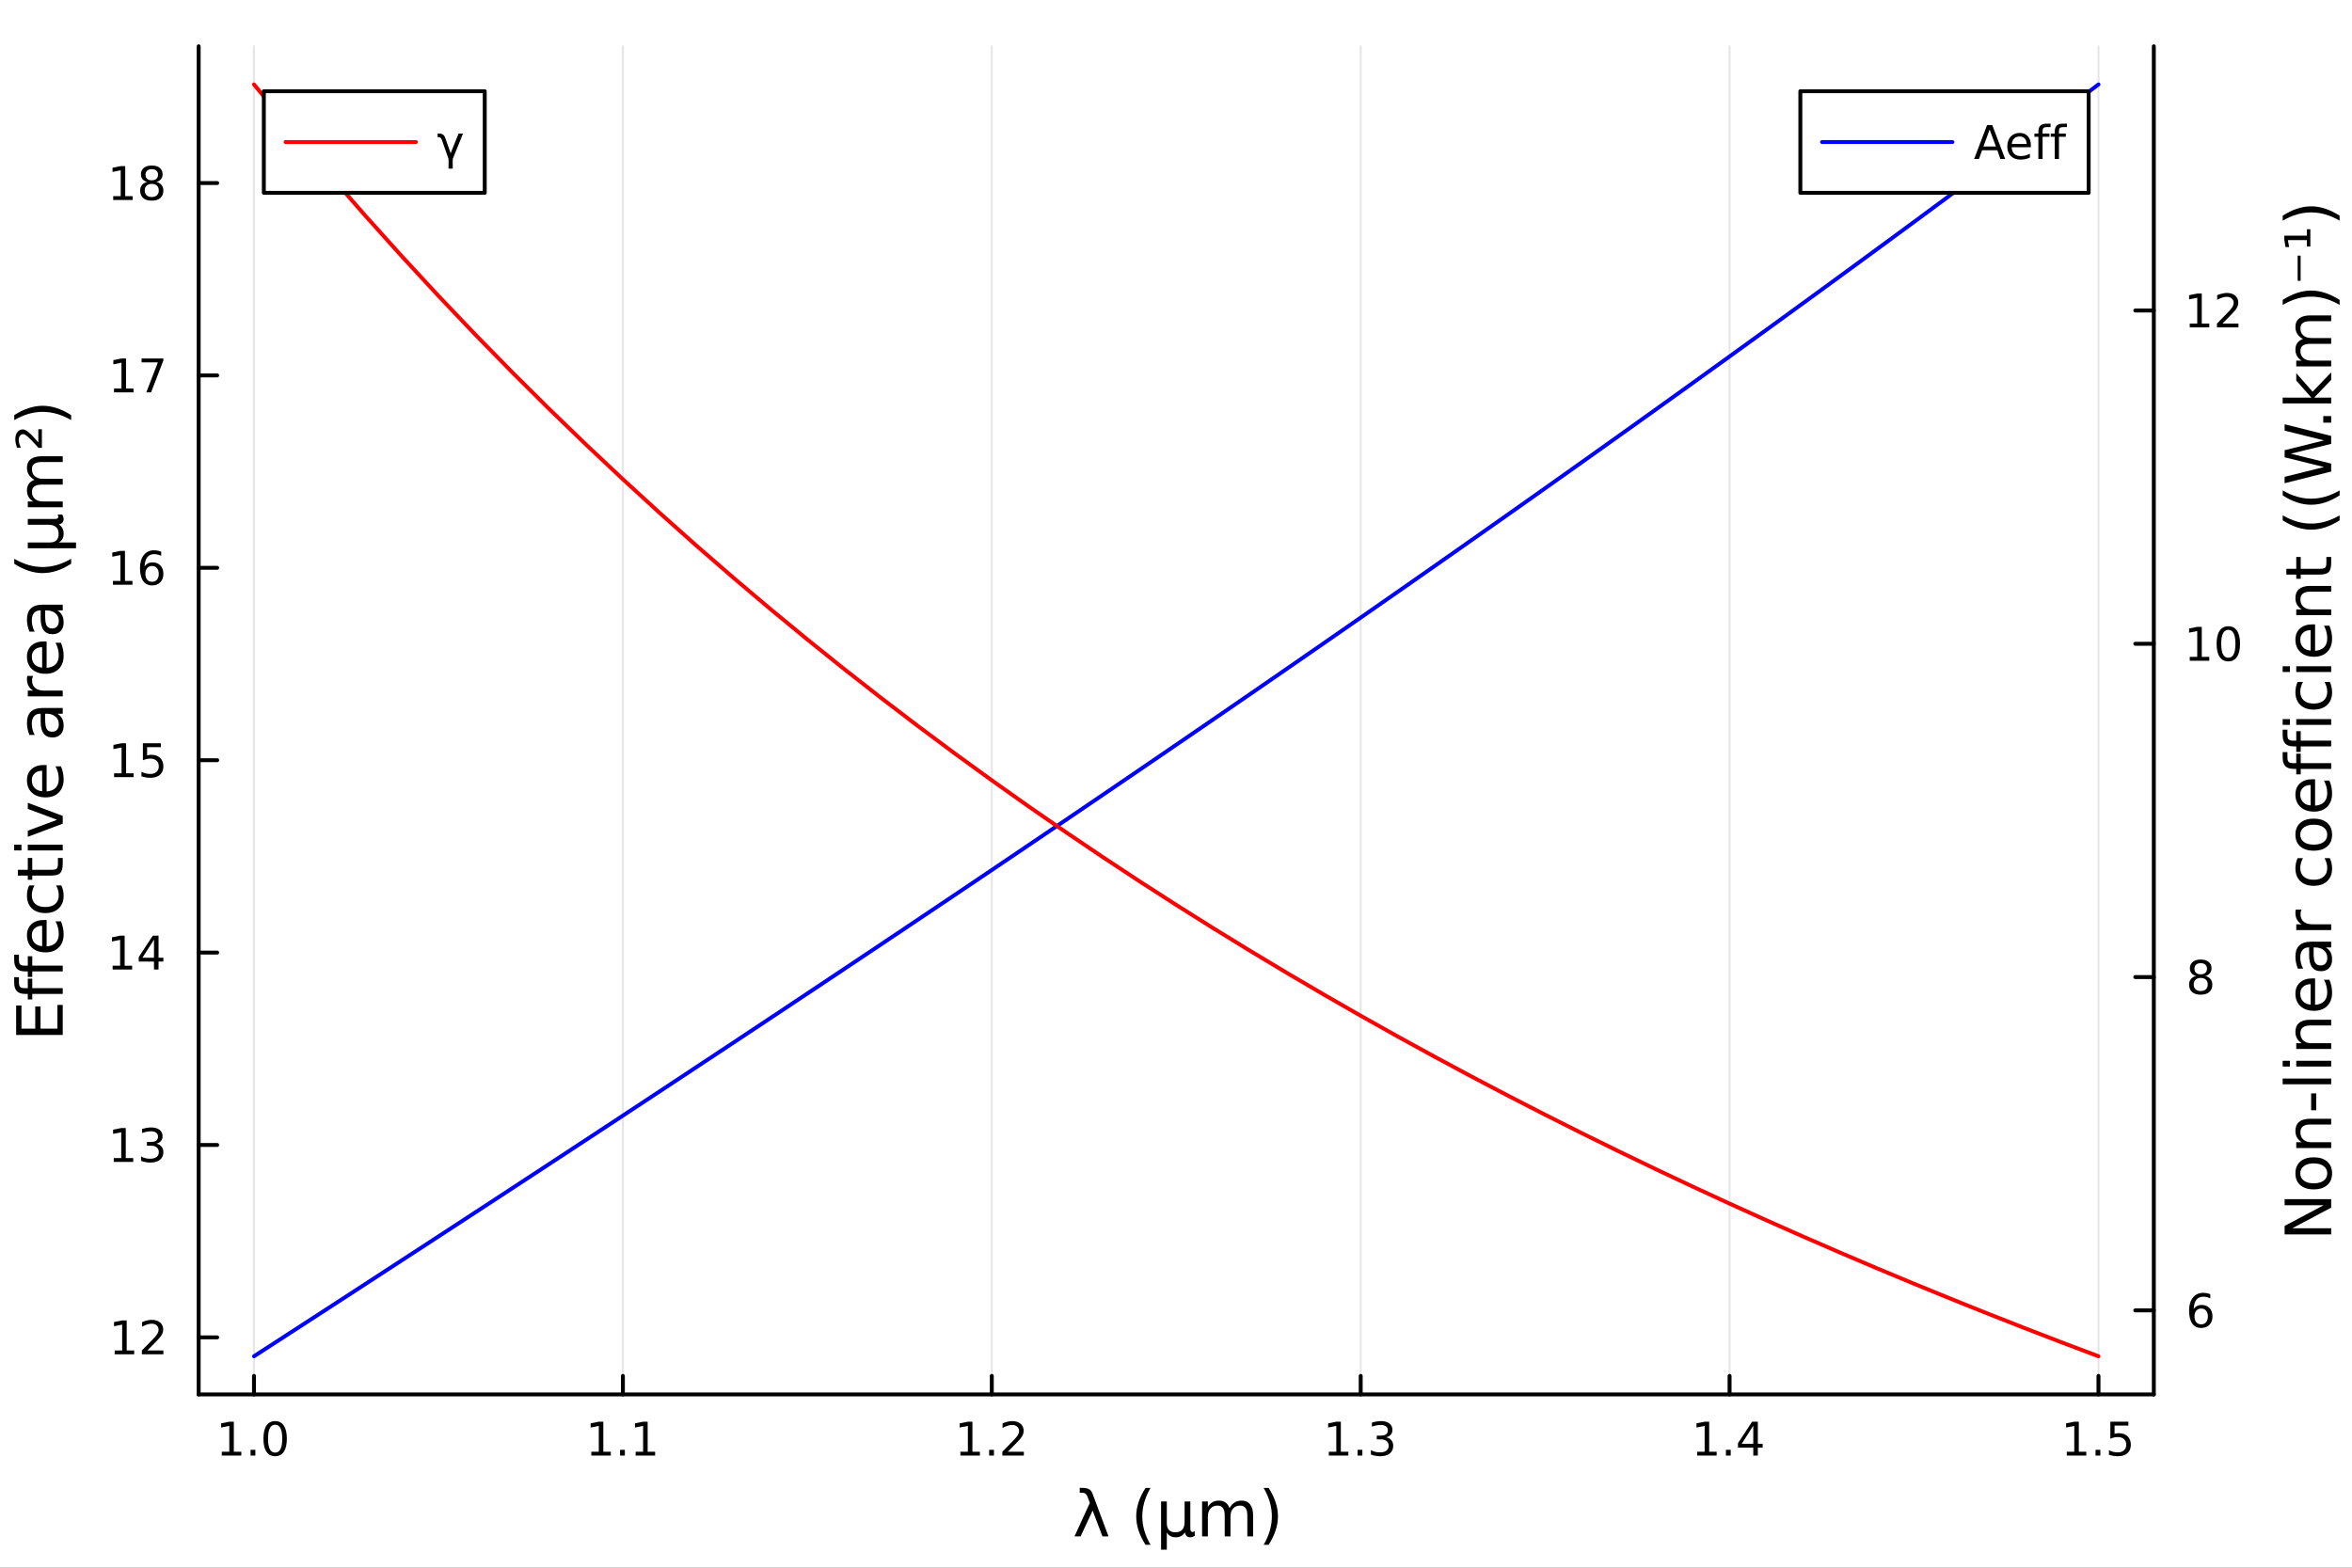 <?xml version="1.0" encoding="utf-8"?>
<svg xmlns="http://www.w3.org/2000/svg" xmlns:xlink="http://www.w3.org/1999/xlink" width="600" height="400" viewBox="0 0 2400 1600">
<rect x="0" y="0" width="2400" height="1600" fill="#333333" stroke="none"/>
<defs>
  <clipPath id="clip430">
    <rect x="0" y="0" width="2400" height="1600"/>
  </clipPath>
</defs>
<path clip-path="url(#clip430)" d="M0 1600 L2400 1600 L2400 0 L0 0  Z" fill="#ffffff" fill-rule="evenodd" fill-opacity="1"/>
<defs>
  <clipPath id="clip431">
    <rect x="480" y="0" width="1681" height="1600"/>
  </clipPath>
</defs>
<path clip-path="url(#clip430)" d="M202.714 1423.18 L2197.77 1423.18 L2197.77 47.244 L202.714 47.244  Z" fill="#ffffff" fill-rule="evenodd" fill-opacity="1"/>
<defs>
  <clipPath id="clip432">
    <rect x="202" y="47" width="1996" height="1377"/>
  </clipPath>
</defs>
<polyline clip-path="url(#clip432)" style="stroke:#000000; stroke-linecap:round; stroke-linejoin:round; stroke-width:2; stroke-opacity:0.1; fill:none" points="259.178,1423.18 259.178,47.244 "/>
<polyline clip-path="url(#clip432)" style="stroke:#000000; stroke-linecap:round; stroke-linejoin:round; stroke-width:2; stroke-opacity:0.1; fill:none" points="635.604,1423.18 635.604,47.244 "/>
<polyline clip-path="url(#clip432)" style="stroke:#000000; stroke-linecap:round; stroke-linejoin:round; stroke-width:2; stroke-opacity:0.1; fill:none" points="1012.03,1423.18 1012.03,47.244 "/>
<polyline clip-path="url(#clip432)" style="stroke:#000000; stroke-linecap:round; stroke-linejoin:round; stroke-width:2; stroke-opacity:0.1; fill:none" points="1388.46,1423.18 1388.46,47.244 "/>
<polyline clip-path="url(#clip432)" style="stroke:#000000; stroke-linecap:round; stroke-linejoin:round; stroke-width:2; stroke-opacity:0.1; fill:none" points="1764.88,1423.18 1764.88,47.244 "/>
<polyline clip-path="url(#clip432)" style="stroke:#000000; stroke-linecap:round; stroke-linejoin:round; stroke-width:2; stroke-opacity:0.1; fill:none" points="2141.31,1423.18 2141.31,47.244 "/>
<polyline clip-path="url(#clip430)" style="stroke:#000000; stroke-linecap:round; stroke-linejoin:round; stroke-width:4; stroke-opacity:1; fill:none" points="202.714,1423.18 2197.77,1423.18 "/>
<polyline clip-path="url(#clip430)" style="stroke:#000000; stroke-linecap:round; stroke-linejoin:round; stroke-width:4; stroke-opacity:1; fill:none" points="259.178,1423.18 259.178,1404.28 "/>
<polyline clip-path="url(#clip430)" style="stroke:#000000; stroke-linecap:round; stroke-linejoin:round; stroke-width:4; stroke-opacity:1; fill:none" points="635.604,1423.18 635.604,1404.28 "/>
<polyline clip-path="url(#clip430)" style="stroke:#000000; stroke-linecap:round; stroke-linejoin:round; stroke-width:4; stroke-opacity:1; fill:none" points="1012.03,1423.18 1012.03,1404.28 "/>
<polyline clip-path="url(#clip430)" style="stroke:#000000; stroke-linecap:round; stroke-linejoin:round; stroke-width:4; stroke-opacity:1; fill:none" points="1388.46,1423.18 1388.46,1404.28 "/>
<polyline clip-path="url(#clip430)" style="stroke:#000000; stroke-linecap:round; stroke-linejoin:round; stroke-width:4; stroke-opacity:1; fill:none" points="1764.88,1423.18 1764.88,1404.28 "/>
<polyline clip-path="url(#clip430)" style="stroke:#000000; stroke-linecap:round; stroke-linejoin:round; stroke-width:4; stroke-opacity:1; fill:none" points="2141.31,1423.18 2141.31,1404.28 "/>
<path clip-path="url(#clip430)" d="M226.33 1481.64 L233.969 1481.64 L233.969 1455.28 L225.659 1456.95 L225.659 1452.69 L233.923 1451.02 L238.599 1451.02 L238.599 1481.64 L246.238 1481.64 L246.238 1485.58 L226.33 1485.58 L226.33 1481.64 Z" fill="#000000" fill-rule="nonzero" fill-opacity="1" /><path clip-path="url(#clip430)" d="M255.682 1479.7 L260.566 1479.7 L260.566 1485.58 L255.682 1485.58 L255.682 1479.7 Z" fill="#000000" fill-rule="nonzero" fill-opacity="1" /><path clip-path="url(#clip430)" d="M280.751 1454.1 Q277.14 1454.1 275.312 1457.66 Q273.506 1461.2 273.506 1468.33 Q273.506 1475.44 275.312 1479.01 Q277.14 1482.55 280.751 1482.55 Q284.386 1482.55 286.191 1479.01 Q288.02 1475.44 288.02 1468.33 Q288.02 1461.2 286.191 1457.66 Q284.386 1454.1 280.751 1454.1 M280.751 1450.39 Q286.562 1450.39 289.617 1455 Q292.696 1459.58 292.696 1468.33 Q292.696 1477.06 289.617 1481.67 Q286.562 1486.25 280.751 1486.25 Q274.941 1486.25 271.863 1481.67 Q268.807 1477.06 268.807 1468.33 Q268.807 1459.58 271.863 1455 Q274.941 1450.39 280.751 1450.39 Z" fill="#000000" fill-rule="nonzero" fill-opacity="1" /><path clip-path="url(#clip430)" d="M603.37 1481.64 L611.009 1481.64 L611.009 1455.28 L602.699 1456.95 L602.699 1452.69 L610.963 1451.02 L615.639 1451.02 L615.639 1481.64 L623.277 1481.64 L623.277 1485.58 L603.37 1485.58 L603.37 1481.64 Z" fill="#000000" fill-rule="nonzero" fill-opacity="1" /><path clip-path="url(#clip430)" d="M632.722 1479.7 L637.606 1479.7 L637.606 1485.58 L632.722 1485.58 L632.722 1479.7 Z" fill="#000000" fill-rule="nonzero" fill-opacity="1" /><path clip-path="url(#clip430)" d="M648.601 1481.64 L656.24 1481.64 L656.24 1455.28 L647.93 1456.95 L647.93 1452.69 L656.194 1451.02 L660.87 1451.02 L660.87 1481.64 L668.509 1481.64 L668.509 1485.58 L648.601 1485.58 L648.601 1481.64 Z" fill="#000000" fill-rule="nonzero" fill-opacity="1" /><path clip-path="url(#clip430)" d="M979.982 1481.64 L987.62 1481.64 L987.62 1455.28 L979.31 1456.95 L979.31 1452.69 L987.574 1451.02 L992.25 1451.02 L992.25 1481.64 L999.889 1481.64 L999.889 1485.58 L979.982 1485.58 L979.982 1481.64 Z" fill="#000000" fill-rule="nonzero" fill-opacity="1" /><path clip-path="url(#clip430)" d="M1009.33 1479.7 L1014.22 1479.7 L1014.22 1485.58 L1009.33 1485.58 L1009.33 1479.7 Z" fill="#000000" fill-rule="nonzero" fill-opacity="1" /><path clip-path="url(#clip430)" d="M1028.43 1481.64 L1044.75 1481.64 L1044.75 1485.58 L1022.81 1485.58 L1022.81 1481.64 Q1025.47 1478.89 1030.05 1474.26 Q1034.66 1469.61 1035.84 1468.27 Q1038.08 1465.74 1038.96 1464.01 Q1039.87 1462.25 1039.87 1460.56 Q1039.87 1457.8 1037.92 1456.07 Q1036 1454.33 1032.9 1454.33 Q1030.7 1454.33 1028.25 1455.09 Q1025.81 1455.86 1023.04 1457.41 L1023.04 1452.69 Q1025.86 1451.55 1028.31 1450.97 Q1030.77 1450.39 1032.81 1450.39 Q1038.18 1450.39 1041.37 1453.08 Q1044.56 1455.77 1044.56 1460.26 Q1044.56 1462.39 1043.75 1464.31 Q1042.97 1466.2 1040.86 1468.8 Q1040.28 1469.47 1037.18 1472.69 Q1034.08 1475.88 1028.43 1481.64 Z" fill="#000000" fill-rule="nonzero" fill-opacity="1" /><path clip-path="url(#clip430)" d="M1355.93 1481.64 L1363.57 1481.64 L1363.57 1455.28 L1355.26 1456.95 L1355.26 1452.69 L1363.53 1451.02 L1368.2 1451.02 L1368.2 1481.64 L1375.84 1481.64 L1375.84 1485.58 L1355.93 1485.58 L1355.93 1481.64 Z" fill="#000000" fill-rule="nonzero" fill-opacity="1" /><path clip-path="url(#clip430)" d="M1385.28 1479.7 L1390.17 1479.7 L1390.17 1485.58 L1385.28 1485.58 L1385.28 1479.7 Z" fill="#000000" fill-rule="nonzero" fill-opacity="1" /><path clip-path="url(#clip430)" d="M1414.52 1466.95 Q1417.88 1467.66 1419.75 1469.93 Q1421.65 1472.2 1421.65 1475.53 Q1421.65 1480.65 1418.13 1483.45 Q1414.61 1486.25 1408.13 1486.25 Q1405.96 1486.25 1403.64 1485.81 Q1401.35 1485.39 1398.9 1484.54 L1398.9 1480.02 Q1400.84 1481.16 1403.16 1481.74 Q1405.47 1482.32 1407.99 1482.32 Q1412.39 1482.32 1414.68 1480.58 Q1417 1478.84 1417 1475.53 Q1417 1472.48 1414.84 1470.77 Q1412.72 1469.03 1408.9 1469.03 L1404.87 1469.03 L1404.87 1465.19 L1409.08 1465.19 Q1412.53 1465.19 1414.36 1463.82 Q1416.19 1462.43 1416.19 1459.84 Q1416.19 1457.18 1414.29 1455.77 Q1412.41 1454.33 1408.9 1454.33 Q1406.97 1454.33 1404.78 1454.75 Q1402.58 1455.16 1399.94 1456.04 L1399.94 1451.88 Q1402.6 1451.14 1404.91 1450.77 Q1407.25 1450.39 1409.31 1450.39 Q1414.64 1450.39 1417.74 1452.83 Q1420.84 1455.23 1420.84 1459.35 Q1420.84 1462.22 1419.2 1464.21 Q1417.55 1466.18 1414.52 1466.95 Z" fill="#000000" fill-rule="nonzero" fill-opacity="1" /><path clip-path="url(#clip430)" d="M1731.79 1481.64 L1739.43 1481.64 L1739.43 1455.28 L1731.12 1456.95 L1731.12 1452.69 L1739.38 1451.02 L1744.06 1451.02 L1744.06 1481.64 L1751.7 1481.64 L1751.7 1485.58 L1731.79 1485.58 L1731.79 1481.64 Z" fill="#000000" fill-rule="nonzero" fill-opacity="1" /><path clip-path="url(#clip430)" d="M1761.14 1479.7 L1766.03 1479.7 L1766.03 1485.58 L1761.14 1485.58 L1761.14 1479.7 Z" fill="#000000" fill-rule="nonzero" fill-opacity="1" /><path clip-path="url(#clip430)" d="M1789.06 1455.09 L1777.25 1473.54 L1789.06 1473.54 L1789.06 1455.09 M1787.83 1451.02 L1793.71 1451.02 L1793.71 1473.54 L1798.64 1473.54 L1798.64 1477.43 L1793.71 1477.43 L1793.71 1485.58 L1789.06 1485.58 L1789.06 1477.43 L1773.46 1477.43 L1773.46 1472.92 L1787.83 1451.02 Z" fill="#000000" fill-rule="nonzero" fill-opacity="1" /><path clip-path="url(#clip430)" d="M2108.96 1481.64 L2116.6 1481.64 L2116.6 1455.28 L2108.29 1456.95 L2108.29 1452.69 L2116.55 1451.02 L2121.23 1451.02 L2121.23 1481.64 L2128.87 1481.64 L2128.87 1485.58 L2108.96 1485.58 L2108.96 1481.64 Z" fill="#000000" fill-rule="nonzero" fill-opacity="1" /><path clip-path="url(#clip430)" d="M2138.31 1479.7 L2143.2 1479.7 L2143.2 1485.58 L2138.31 1485.58 L2138.31 1479.7 Z" fill="#000000" fill-rule="nonzero" fill-opacity="1" /><path clip-path="url(#clip430)" d="M2153.43 1451.02 L2171.78 1451.02 L2171.78 1454.96 L2157.71 1454.96 L2157.71 1463.43 Q2158.73 1463.08 2159.75 1462.92 Q2160.76 1462.73 2161.78 1462.73 Q2167.57 1462.73 2170.95 1465.9 Q2174.33 1469.08 2174.33 1474.49 Q2174.33 1480.07 2170.86 1483.17 Q2167.38 1486.25 2161.07 1486.25 Q2158.89 1486.25 2156.62 1485.88 Q2154.38 1485.51 2151.97 1484.77 L2151.97 1480.07 Q2154.05 1481.2 2156.27 1481.76 Q2158.5 1482.32 2160.97 1482.32 Q2164.98 1482.32 2167.32 1480.21 Q2169.65 1478.1 2169.65 1474.49 Q2169.65 1470.88 2167.32 1468.77 Q2164.98 1466.67 2160.97 1466.67 Q2159.1 1466.67 2157.22 1467.08 Q2155.37 1467.5 2153.43 1468.38 L2153.43 1451.02 Z" fill="#000000" fill-rule="nonzero" fill-opacity="1" /><path clip-path="url(#clip430)" d="M1114.69 1524.09 L1131.14 1568.04 L1124.94 1568.04 L1114.94 1541.69 L1102.66 1568.04 L1096.45 1568.04 L1112.08 1533.86 L1109.72 1527.56 Q1108.23 1523.55 1104.82 1523.55 L1101.77 1523.55 L1101.77 1518.52 L1105.49 1518.58 Q1112.68 1518.68 1114.69 1524.09 Z" fill="#000000" fill-rule="nonzero" fill-opacity="1" /><path clip-path="url(#clip430)" d="M1174.02 1518.58 Q1169.75 1525.9 1167.68 1533.06 Q1165.61 1540.23 1165.61 1547.58 Q1165.61 1554.93 1167.68 1562.16 Q1169.78 1569.35 1174.02 1576.64 L1168.92 1576.64 Q1164.15 1569.16 1161.76 1561.93 Q1159.41 1554.71 1159.41 1547.58 Q1159.41 1540.48 1161.76 1533.29 Q1164.12 1526.09 1168.92 1518.58 L1174.02 1518.58 Z" fill="#000000" fill-rule="nonzero" fill-opacity="1" /><path clip-path="url(#clip430)" d="M1184.77 1581.6 L1184.77 1532.4 L1190.63 1532.4 L1190.63 1554.55 Q1190.63 1559.16 1192.83 1561.52 Q1195.02 1563.87 1199.32 1563.87 Q1204.03 1563.87 1206.39 1561.2 Q1208.77 1558.53 1208.77 1553.18 L1208.77 1532.4 L1214.63 1532.4 L1214.63 1559.83 Q1214.63 1561.74 1215.17 1562.66 Q1215.74 1563.56 1216.92 1563.56 Q1217.21 1563.56 1217.72 1563.4 Q1218.23 1563.21 1219.12 1562.82 L1219.12 1567.53 Q1217.81 1568.27 1216.63 1568.62 Q1215.49 1568.97 1214.37 1568.97 Q1212.18 1568.97 1210.87 1567.73 Q1209.57 1566.48 1209.09 1563.94 Q1207.5 1566.45 1205.18 1567.73 Q1202.88 1568.97 1199.77 1568.97 Q1196.52 1568.97 1194.23 1567.73 Q1191.97 1566.48 1190.63 1564 L1190.63 1581.6 L1184.77 1581.6 Z" fill="#000000" fill-rule="nonzero" fill-opacity="1" /><path clip-path="url(#clip430)" d="M1254.61 1539.24 Q1256.8 1535.29 1259.86 1533.41 Q1262.91 1531.54 1267.05 1531.54 Q1272.62 1531.54 1275.64 1535.45 Q1278.67 1539.33 1278.67 1546.53 L1278.67 1568.04 L1272.78 1568.04 L1272.78 1546.72 Q1272.78 1541.59 1270.97 1539.11 Q1269.15 1536.63 1265.43 1536.63 Q1260.88 1536.63 1258.23 1539.65 Q1255.59 1542.68 1255.59 1547.9 L1255.59 1568.04 L1249.7 1568.04 L1249.7 1546.72 Q1249.7 1541.56 1247.89 1539.11 Q1246.08 1536.63 1242.29 1536.63 Q1237.8 1536.63 1235.16 1539.68 Q1232.52 1542.71 1232.52 1547.9 L1232.52 1568.04 L1226.63 1568.04 L1226.63 1532.4 L1232.52 1532.4 L1232.52 1537.93 Q1234.52 1534.66 1237.32 1533.1 Q1240.12 1531.54 1243.98 1531.54 Q1247.86 1531.54 1250.56 1533.51 Q1253.3 1535.48 1254.61 1539.24 Z" fill="#000000" fill-rule="nonzero" fill-opacity="1" /><path clip-path="url(#clip430)" d="M1289.43 1518.58 L1294.52 1518.58 Q1299.29 1526.09 1301.65 1533.29 Q1304.04 1540.48 1304.04 1547.58 Q1304.04 1554.71 1301.65 1561.93 Q1299.29 1569.16 1294.52 1576.64 L1289.43 1576.64 Q1293.66 1569.35 1295.73 1562.16 Q1297.83 1554.93 1297.83 1547.58 Q1297.83 1540.23 1295.73 1533.06 Q1293.66 1525.9 1289.43 1518.58 Z" fill="#000000" fill-rule="nonzero" fill-opacity="1" /><polyline clip-path="url(#clip430)" style="stroke:#000000; stroke-linecap:round; stroke-linejoin:round; stroke-width:4; stroke-opacity:1; fill:none" points="202.714,1423.18 202.714,47.244 "/>
<polyline clip-path="url(#clip430)" style="stroke:#000000; stroke-linecap:round; stroke-linejoin:round; stroke-width:4; stroke-opacity:1; fill:none" points="202.714,1364.94 221.611,1364.94 "/>
<polyline clip-path="url(#clip430)" style="stroke:#000000; stroke-linecap:round; stroke-linejoin:round; stroke-width:4; stroke-opacity:1; fill:none" points="202.714,1168.59 221.611,1168.59 "/>
<polyline clip-path="url(#clip430)" style="stroke:#000000; stroke-linecap:round; stroke-linejoin:round; stroke-width:4; stroke-opacity:1; fill:none" points="202.714,972.238 221.611,972.238 "/>
<polyline clip-path="url(#clip430)" style="stroke:#000000; stroke-linecap:round; stroke-linejoin:round; stroke-width:4; stroke-opacity:1; fill:none" points="202.714,775.885 221.611,775.885 "/>
<polyline clip-path="url(#clip430)" style="stroke:#000000; stroke-linecap:round; stroke-linejoin:round; stroke-width:4; stroke-opacity:1; fill:none" points="202.714,579.532 221.611,579.532 "/>
<polyline clip-path="url(#clip430)" style="stroke:#000000; stroke-linecap:round; stroke-linejoin:round; stroke-width:4; stroke-opacity:1; fill:none" points="202.714,383.179 221.611,383.179 "/>
<polyline clip-path="url(#clip430)" style="stroke:#000000; stroke-linecap:round; stroke-linejoin:round; stroke-width:4; stroke-opacity:1; fill:none" points="202.714,186.826 221.611,186.826 "/>
<path clip-path="url(#clip430)" d="M117.015 1378.29 L124.654 1378.29 L124.654 1351.92 L116.343 1353.59 L116.343 1349.33 L124.607 1347.66 L129.283 1347.66 L129.283 1378.29 L136.922 1378.29 L136.922 1382.22 L117.015 1382.22 L117.015 1378.29 Z" fill="#000000" fill-rule="nonzero" fill-opacity="1" /><path clip-path="url(#clip430)" d="M150.394 1378.29 L166.714 1378.29 L166.714 1382.22 L144.769 1382.22 L144.769 1378.29 Q147.431 1375.53 152.015 1370.91 Q156.621 1366.25 157.802 1364.91 Q160.047 1362.39 160.927 1360.65 Q161.829 1358.89 161.829 1357.2 Q161.829 1354.45 159.885 1352.71 Q157.964 1350.97 154.862 1350.97 Q152.663 1350.97 150.209 1351.74 Q147.778 1352.5 145.001 1354.05 L145.001 1349.33 Q147.825 1348.2 150.278 1347.62 Q152.732 1347.04 154.769 1347.04 Q160.14 1347.04 163.334 1349.72 Q166.528 1352.41 166.528 1356.9 Q166.528 1359.03 165.718 1360.95 Q164.931 1362.85 162.825 1365.44 Q162.246 1366.11 159.144 1369.33 Q156.042 1372.53 150.394 1378.29 Z" fill="#000000" fill-rule="nonzero" fill-opacity="1" /><path clip-path="url(#clip430)" d="M116.066 1181.94 L123.705 1181.94 L123.705 1155.57 L115.394 1157.24 L115.394 1152.98 L123.658 1151.31 L128.334 1151.31 L128.334 1181.94 L135.973 1181.94 L135.973 1185.87 L116.066 1185.87 L116.066 1181.94 Z" fill="#000000" fill-rule="nonzero" fill-opacity="1" /><path clip-path="url(#clip430)" d="M159.584 1167.24 Q162.94 1167.95 164.815 1170.22 Q166.714 1172.49 166.714 1175.83 Q166.714 1180.94 163.195 1183.74 Q159.677 1186.54 153.195 1186.54 Q151.019 1186.54 148.704 1186.1 Q146.413 1185.69 143.959 1184.83 L143.959 1180.32 Q145.904 1181.45 148.218 1182.03 Q150.533 1182.61 153.056 1182.61 Q157.454 1182.61 159.746 1180.87 Q162.061 1179.14 162.061 1175.83 Q162.061 1172.77 159.908 1171.06 Q157.778 1169.32 153.959 1169.32 L149.931 1169.32 L149.931 1165.48 L154.144 1165.48 Q157.593 1165.48 159.422 1164.11 Q161.251 1162.72 161.251 1160.13 Q161.251 1157.47 159.353 1156.06 Q157.478 1154.62 153.959 1154.62 Q152.038 1154.62 149.839 1155.04 Q147.64 1155.46 145.001 1156.33 L145.001 1152.17 Q147.663 1151.43 149.978 1151.06 Q152.316 1150.69 154.376 1150.69 Q159.7 1150.69 162.802 1153.12 Q165.903 1155.52 165.903 1159.64 Q165.903 1162.52 164.26 1164.51 Q162.616 1166.47 159.584 1167.24 Z" fill="#000000" fill-rule="nonzero" fill-opacity="1" /><path clip-path="url(#clip430)" d="M114.931 985.583 L122.57 985.583 L122.57 959.218 L114.26 960.884 L114.26 956.625 L122.524 954.958 L127.2 954.958 L127.2 985.583 L134.839 985.583 L134.839 989.518 L114.931 989.518 L114.931 985.583 Z" fill="#000000" fill-rule="nonzero" fill-opacity="1" /><path clip-path="url(#clip430)" d="M157.13 959.032 L145.325 977.481 L157.13 977.481 L157.13 959.032 M155.903 954.958 L161.783 954.958 L161.783 977.481 L166.714 977.481 L166.714 981.37 L161.783 981.37 L161.783 989.518 L157.13 989.518 L157.13 981.37 L141.529 981.37 L141.529 976.856 L155.903 954.958 Z" fill="#000000" fill-rule="nonzero" fill-opacity="1" /><path clip-path="url(#clip430)" d="M116.413 789.23 L124.052 789.23 L124.052 762.865 L115.742 764.531 L115.742 760.272 L124.005 758.605 L128.681 758.605 L128.681 789.23 L136.32 789.23 L136.32 793.165 L116.413 793.165 L116.413 789.23 Z" fill="#000000" fill-rule="nonzero" fill-opacity="1" /><path clip-path="url(#clip430)" d="M145.811 758.605 L164.167 758.605 L164.167 762.54 L150.093 762.54 L150.093 771.013 Q151.112 770.665 152.13 770.503 Q153.149 770.318 154.167 770.318 Q159.954 770.318 163.334 773.489 Q166.714 776.661 166.714 782.077 Q166.714 787.656 163.241 790.758 Q159.769 793.837 153.45 793.837 Q151.274 793.837 149.005 793.466 Q146.76 793.096 144.353 792.355 L144.353 787.656 Q146.436 788.79 148.658 789.346 Q150.88 789.901 153.357 789.901 Q157.362 789.901 159.7 787.795 Q162.038 785.688 162.038 782.077 Q162.038 778.466 159.7 776.36 Q157.362 774.253 153.357 774.253 Q151.482 774.253 149.607 774.67 Q147.755 775.087 145.811 775.966 L145.811 758.605 Z" fill="#000000" fill-rule="nonzero" fill-opacity="1" /><path clip-path="url(#clip430)" d="M115.256 592.877 L122.894 592.877 L122.894 566.511 L114.584 568.178 L114.584 563.919 L122.848 562.252 L127.524 562.252 L127.524 592.877 L135.163 592.877 L135.163 596.812 L115.256 596.812 L115.256 592.877 Z" fill="#000000" fill-rule="nonzero" fill-opacity="1" /><path clip-path="url(#clip430)" d="M155.186 577.669 Q152.038 577.669 150.186 579.822 Q148.357 581.974 148.357 585.724 Q148.357 589.451 150.186 591.627 Q152.038 593.78 155.186 593.78 Q158.334 593.78 160.163 591.627 Q162.015 589.451 162.015 585.724 Q162.015 581.974 160.163 579.822 Q158.334 577.669 155.186 577.669 M164.468 563.016 L164.468 567.275 Q162.709 566.442 160.903 566.002 Q159.121 565.562 157.362 565.562 Q152.732 565.562 150.278 568.687 Q147.848 571.812 147.501 578.132 Q148.866 576.118 150.927 575.053 Q152.987 573.965 155.464 573.965 Q160.672 573.965 163.681 577.136 Q166.714 580.284 166.714 585.724 Q166.714 591.048 163.565 594.266 Q160.417 597.483 155.186 597.483 Q149.191 597.483 146.019 592.9 Q142.848 588.294 142.848 579.567 Q142.848 571.372 146.737 566.511 Q150.626 561.627 157.177 561.627 Q158.936 561.627 160.718 561.974 Q162.524 562.322 164.468 563.016 Z" fill="#000000" fill-rule="nonzero" fill-opacity="1" /><path clip-path="url(#clip430)" d="M116.32 396.524 L123.959 396.524 L123.959 370.158 L115.649 371.825 L115.649 367.566 L123.913 365.899 L128.589 365.899 L128.589 396.524 L136.228 396.524 L136.228 400.459 L116.32 400.459 L116.32 396.524 Z" fill="#000000" fill-rule="nonzero" fill-opacity="1" /><path clip-path="url(#clip430)" d="M144.491 365.899 L166.714 365.899 L166.714 367.89 L154.167 400.459 L149.283 400.459 L161.089 369.834 L144.491 369.834 L144.491 365.899 Z" fill="#000000" fill-rule="nonzero" fill-opacity="1" /><path clip-path="url(#clip430)" d="M115.51 200.171 L123.149 200.171 L123.149 173.805 L114.839 175.472 L114.839 171.213 L123.103 169.546 L127.779 169.546 L127.779 200.171 L135.417 200.171 L135.417 204.106 L115.51 204.106 L115.51 200.171 Z" fill="#000000" fill-rule="nonzero" fill-opacity="1" /><path clip-path="url(#clip430)" d="M154.862 187.694 Q151.528 187.694 149.607 189.476 Q147.709 191.259 147.709 194.384 Q147.709 197.509 149.607 199.291 Q151.528 201.074 154.862 201.074 Q158.195 201.074 160.116 199.291 Q162.038 197.486 162.038 194.384 Q162.038 191.259 160.116 189.476 Q158.218 187.694 154.862 187.694 M150.186 185.703 Q147.177 184.962 145.487 182.902 Q143.82 180.842 143.82 177.879 Q143.82 173.736 146.76 171.328 Q149.723 168.921 154.862 168.921 Q160.024 168.921 162.964 171.328 Q165.903 173.736 165.903 177.879 Q165.903 180.842 164.214 182.902 Q162.547 184.962 159.561 185.703 Q162.94 186.49 164.815 188.782 Q166.714 191.074 166.714 194.384 Q166.714 199.407 163.635 202.092 Q160.579 204.777 154.862 204.777 Q149.144 204.777 146.066 202.092 Q143.01 199.407 143.01 194.384 Q143.01 191.074 144.908 188.782 Q146.806 186.49 150.186 185.703 M148.473 178.319 Q148.473 181.004 150.14 182.509 Q151.829 184.013 154.862 184.013 Q157.871 184.013 159.561 182.509 Q161.274 181.004 161.274 178.319 Q161.274 175.634 159.561 174.129 Q157.871 172.625 154.862 172.625 Q151.829 172.625 150.14 174.129 Q148.473 175.634 148.473 178.319 Z" fill="#000000" fill-rule="nonzero" fill-opacity="1" /><path clip-path="url(#clip430)" d="M16.484 1056.28 L16.484 1026.24 L21.895 1026.24 L21.895 1049.85 L35.963 1049.85 L35.963 1027.22 L41.374 1027.22 L41.374 1049.85 L58.593 1049.85 L58.593 1025.66 L64.004 1025.66 L64.004 1056.28 L16.484 1056.28 Z" fill="#000000" fill-rule="nonzero" fill-opacity="1" /><path clip-path="url(#clip430)" d="M14.479 997.304 L19.349 997.304 L19.349 1002.91 Q19.349 1006.06 20.622 1007.3 Q21.895 1008.51 25.205 1008.51 L28.356 1008.51 L28.356 998.864 L32.908 998.864 L32.908 1008.51 L64.004 1008.51 L64.004 1014.4 L32.908 1014.4 L32.908 1020 L28.356 1020 L28.356 1014.4 L25.874 1014.4 Q19.922 1014.4 17.216 1011.63 Q14.479 1008.86 14.479 1002.84 L14.479 997.304 Z" fill="#000000" fill-rule="nonzero" fill-opacity="1" /><path clip-path="url(#clip430)" d="M14.479 974.356 L19.349 974.356 L19.349 979.957 Q19.349 983.108 20.622 984.35 Q21.895 985.559 25.205 985.559 L28.356 985.559 L28.356 975.915 L32.908 975.915 L32.908 985.559 L64.004 985.559 L64.004 991.448 L32.908 991.448 L32.908 997.049 L28.356 997.049 L28.356 991.448 L25.874 991.448 Q19.922 991.448 17.216 988.678 Q14.479 985.909 14.479 979.894 L14.479 974.356 Z" fill="#000000" fill-rule="nonzero" fill-opacity="1" /><path clip-path="url(#clip430)" d="M44.716 938.962 L47.581 938.962 L47.581 965.889 Q53.628 965.507 56.811 962.261 Q59.962 958.982 59.962 953.158 Q59.962 949.784 59.134 946.633 Q58.307 943.45 56.652 940.331 L62.19 940.331 Q63.527 943.482 64.227 946.792 Q64.927 950.102 64.927 953.508 Q64.927 962.038 59.962 967.035 Q54.997 972 46.53 972 Q37.777 972 32.653 967.29 Q27.497 962.547 27.497 954.526 Q27.497 947.333 32.144 943.164 Q36.759 938.962 44.716 938.962 M42.997 944.819 Q38.191 944.882 35.327 947.524 Q32.462 950.134 32.462 954.463 Q32.462 959.364 35.231 962.324 Q38 965.253 43.029 965.698 L42.997 944.819 Z" fill="#000000" fill-rule="nonzero" fill-opacity="1" /><path clip-path="url(#clip430)" d="M29.725 903.696 L35.199 903.696 Q33.831 906.179 33.162 908.693 Q32.462 911.176 32.462 913.722 Q32.462 919.42 36.09 922.571 Q39.687 925.722 46.212 925.722 Q52.737 925.722 56.365 922.571 Q59.962 919.42 59.962 913.722 Q59.962 911.176 59.294 908.693 Q58.593 906.179 57.225 903.696 L62.636 903.696 Q63.781 906.147 64.354 908.789 Q64.927 911.399 64.927 914.359 Q64.927 922.411 59.866 927.154 Q54.806 931.896 46.212 931.896 Q37.491 931.896 32.494 927.122 Q27.497 922.316 27.497 913.977 Q27.497 911.271 28.07 908.693 Q28.611 906.115 29.725 903.696 Z" fill="#000000" fill-rule="nonzero" fill-opacity="1" /><path clip-path="url(#clip430)" d="M18.235 887.718 L28.356 887.718 L28.356 875.655 L32.908 875.655 L32.908 887.718 L52.259 887.718 Q56.62 887.718 57.861 886.541 Q59.103 885.331 59.103 881.671 L59.103 875.655 L64.004 875.655 L64.004 881.671 Q64.004 888.45 61.49 891.029 Q58.943 893.607 52.259 893.607 L32.908 893.607 L32.908 897.904 L28.356 897.904 L28.356 893.607 L18.235 893.607 L18.235 887.718 Z" fill="#000000" fill-rule="nonzero" fill-opacity="1" /><path clip-path="url(#clip430)" d="M28.356 867.953 L28.356 862.096 L64.004 862.096 L64.004 867.953 L28.356 867.953 M14.479 867.953 L14.479 862.096 L21.895 862.096 L21.895 867.953 L14.479 867.953 Z" fill="#000000" fill-rule="nonzero" fill-opacity="1" /><path clip-path="url(#clip430)" d="M28.356 854.044 L28.356 847.837 L58.275 836.697 L28.356 825.557 L28.356 819.351 L64.004 832.719 L64.004 840.676 L28.356 854.044 Z" fill="#000000" fill-rule="nonzero" fill-opacity="1" /><path clip-path="url(#clip430)" d="M44.716 780.775 L47.581 780.775 L47.581 807.701 Q53.628 807.32 56.811 804.073 Q59.962 800.795 59.962 794.97 Q59.962 791.596 59.134 788.445 Q58.307 785.262 56.652 782.143 L62.19 782.143 Q63.527 785.294 64.227 788.604 Q64.927 791.915 64.927 795.32 Q64.927 803.85 59.962 808.847 Q54.997 813.813 46.53 813.813 Q37.777 813.813 32.653 809.102 Q27.497 804.359 27.497 796.339 Q27.497 789.145 32.144 784.976 Q36.759 780.775 44.716 780.775 M42.997 786.631 Q38.191 786.695 35.327 789.336 Q32.462 791.946 32.462 796.275 Q32.462 801.177 35.231 804.137 Q38 807.065 43.029 807.51 L42.997 786.631 Z" fill="#000000" fill-rule="nonzero" fill-opacity="1" /><path clip-path="url(#clip430)" d="M46.085 734.241 Q46.085 741.339 47.708 744.076 Q49.331 746.813 53.246 746.813 Q56.365 746.813 58.211 744.776 Q60.026 742.708 60.026 739.175 Q60.026 734.305 56.588 731.377 Q53.119 728.417 47.39 728.417 L46.085 728.417 L46.085 734.241 M43.666 722.56 L64.004 722.56 L64.004 728.417 L58.593 728.417 Q61.84 730.422 63.399 733.414 Q64.927 736.406 64.927 740.734 Q64.927 746.209 61.872 749.455 Q58.784 752.67 53.628 752.67 Q47.612 752.67 44.557 748.66 Q41.501 744.617 41.501 736.628 L41.501 728.417 L40.928 728.417 Q36.886 728.417 34.69 731.09 Q32.462 733.732 32.462 738.538 Q32.462 741.594 33.194 744.49 Q33.926 747.386 35.39 750.06 L29.98 750.06 Q28.738 746.845 28.133 743.822 Q27.497 740.798 27.497 737.933 Q27.497 730.199 31.507 726.38 Q35.518 722.56 43.666 722.56 Z" fill="#000000" fill-rule="nonzero" fill-opacity="1" /><path clip-path="url(#clip430)" d="M33.831 689.84 Q33.258 690.827 33.003 692.005 Q32.717 693.151 32.717 694.551 Q32.717 699.516 35.963 702.19 Q39.178 704.832 45.225 704.832 L64.004 704.832 L64.004 710.72 L28.356 710.72 L28.356 704.832 L33.894 704.832 Q30.648 702.986 29.088 700.026 Q27.497 697.065 27.497 692.832 Q27.497 692.228 27.592 691.495 Q27.656 690.763 27.815 689.872 L33.831 689.84 Z" fill="#000000" fill-rule="nonzero" fill-opacity="1" /><path clip-path="url(#clip430)" d="M44.716 654.638 L47.581 654.638 L47.581 681.565 Q53.628 681.183 56.811 677.937 Q59.962 674.658 59.962 668.834 Q59.962 665.46 59.134 662.309 Q58.307 659.126 56.652 656.007 L62.19 656.007 Q63.527 659.158 64.227 662.468 Q64.927 665.778 64.927 669.184 Q64.927 677.714 59.962 682.711 Q54.997 687.676 46.53 687.676 Q37.777 687.676 32.653 682.965 Q27.497 678.223 27.497 670.202 Q27.497 663.009 32.144 658.839 Q36.759 654.638 44.716 654.638 M42.997 660.494 Q38.191 660.558 35.327 663.2 Q32.462 665.81 32.462 670.139 Q32.462 675.04 35.231 678 Q38 680.928 43.029 681.374 L42.997 660.494 Z" fill="#000000" fill-rule="nonzero" fill-opacity="1" /><path clip-path="url(#clip430)" d="M46.085 628.825 Q46.085 635.923 47.708 638.66 Q49.331 641.397 53.246 641.397 Q56.365 641.397 58.211 639.36 Q60.026 637.291 60.026 633.759 Q60.026 628.889 56.588 625.961 Q53.119 623 47.39 623 L46.085 623 L46.085 628.825 M43.666 617.144 L64.004 617.144 L64.004 623 L58.593 623 Q61.84 625.006 63.399 627.998 Q64.927 630.989 64.927 635.318 Q64.927 640.793 61.872 644.039 Q58.784 647.254 53.628 647.254 Q47.612 647.254 44.557 643.243 Q41.501 639.201 41.501 631.212 L41.501 623 L40.928 623 Q36.886 623 34.69 625.674 Q32.462 628.316 32.462 633.122 Q32.462 636.177 33.194 639.074 Q33.926 641.97 35.39 644.644 L29.98 644.644 Q28.738 641.429 28.133 638.405 Q27.497 635.382 27.497 632.517 Q27.497 624.783 31.507 620.963 Q35.518 617.144 43.666 617.144 Z" fill="#000000" fill-rule="nonzero" fill-opacity="1" /><path clip-path="url(#clip430)" d="M14.543 570.292 Q21.863 574.557 29.025 576.626 Q36.186 578.695 43.538 578.695 Q50.891 578.695 58.116 576.626 Q65.309 574.526 72.598 570.292 L72.598 575.385 Q65.118 580.159 57.893 582.546 Q50.668 584.902 43.538 584.902 Q36.441 584.902 29.247 582.546 Q22.054 580.191 14.543 575.385 L14.543 570.292 Z" fill="#000000" fill-rule="nonzero" fill-opacity="1" /><path clip-path="url(#clip430)" d="M77.563 559.534 L28.356 559.534 L28.356 553.678 L50.509 553.678 Q55.124 553.678 57.479 551.482 Q59.835 549.286 59.835 544.989 Q59.835 540.278 57.161 537.923 Q54.487 535.536 49.14 535.536 L28.356 535.536 L28.356 529.679 L55.792 529.679 Q57.702 529.679 58.625 529.138 Q59.516 528.565 59.516 527.388 Q59.516 527.101 59.357 526.592 Q59.166 526.083 58.784 525.191 L63.495 525.191 Q64.227 526.496 64.577 527.674 Q64.927 528.82 64.927 529.934 Q64.927 532.13 63.686 533.435 Q62.445 534.74 59.898 535.217 Q62.413 536.809 63.686 539.132 Q64.927 541.424 64.927 544.543 Q64.927 547.79 63.686 550.081 Q62.445 552.341 59.962 553.678 L77.563 553.678 L77.563 559.534 Z" fill="#000000" fill-rule="nonzero" fill-opacity="1" /><path clip-path="url(#clip430)" d="M35.199 489.703 Q31.253 487.506 29.375 484.451 Q27.497 481.395 27.497 477.258 Q27.497 471.688 31.412 468.664 Q35.295 465.64 42.488 465.64 L64.004 465.64 L64.004 471.528 L42.679 471.528 Q37.555 471.528 35.072 473.343 Q32.589 475.157 32.589 478.881 Q32.589 483.432 35.613 486.074 Q38.637 488.716 43.857 488.716 L64.004 488.716 L64.004 494.604 L42.679 494.604 Q37.523 494.604 35.072 496.418 Q32.589 498.233 32.589 502.02 Q32.589 506.508 35.645 509.15 Q38.669 511.792 43.857 511.792 L64.004 511.792 L64.004 517.68 L28.356 517.68 L28.356 511.792 L33.894 511.792 Q30.616 509.786 29.056 506.985 Q27.497 504.185 27.497 500.333 Q27.497 496.45 29.47 493.745 Q31.444 491.008 35.199 489.703 Z" fill="#000000" fill-rule="nonzero" fill-opacity="1" /><path clip-path="url(#clip430)" d="M39.114 451.572 L39.114 438.077 L42.743 438.077 L42.743 457.11 L39.242 457.11 Q38.255 456.028 36.472 454.023 Q26.765 443.074 23.773 443.074 Q21.672 443.074 20.399 444.729 Q19.094 446.384 19.094 449.089 Q19.094 450.744 19.667 452.686 Q20.208 454.628 21.322 456.919 L17.407 456.919 Q16.516 454.468 16.07 452.368 Q15.625 450.235 15.625 448.421 Q15.625 443.806 17.726 441.037 Q19.826 438.268 23.264 438.268 Q27.688 438.268 36.727 448.803 Q38.255 450.585 39.114 451.572 Z" fill="#000000" fill-rule="nonzero" fill-opacity="1" /><path clip-path="url(#clip430)" d="M14.543 428.751 L14.543 423.658 Q22.054 418.884 29.247 416.529 Q36.441 414.142 43.538 414.142 Q50.668 414.142 57.893 416.529 Q65.118 418.884 72.598 423.658 L72.598 428.751 Q65.309 424.518 58.116 422.449 Q50.891 420.348 43.538 420.348 Q36.186 420.348 29.025 422.449 Q21.863 424.518 14.543 428.751 Z" fill="#000000" fill-rule="nonzero" fill-opacity="1" /><polyline clip-path="url(#clip432)" style="stroke:#0000ff; stroke-linecap:round; stroke-linejoin:round; stroke-width:4; stroke-opacity:1; fill:none" points="259.178,1384.24 296.82,1359.85 334.463,1335.43 372.105,1310.97 409.748,1286.47 447.391,1261.94 485.033,1237.36 522.676,1212.74 560.318,1188.08 597.961,1163.37 635.604,1138.61 673.246,1113.8 710.889,1088.93 748.532,1064.02 786.174,1039.05 823.817,1014.02 861.459,988.93 899.102,963.779 936.745,938.566 974.387,913.287 1012.03,887.94 1049.67,862.524 1087.32,837.038 1124.96,811.477 1162.6,785.842 1200.24,760.129 1237.89,734.337 1275.53,708.464 1313.17,682.508 1350.81,656.466 1388.46,630.337 1426.1,604.119 1463.74,577.809 1501.38,551.406 1539.03,524.907 1576.67,498.31 1614.31,471.614 1651.95,444.815 1689.6,417.913 1727.24,390.904 1764.88,363.787 1802.53,336.56 1840.17,309.22 1877.81,281.765 1915.45,254.193 1953.1,226.503 1990.74,198.691 2028.38,170.755 2066.02,142.694 2103.67,114.505 2141.31,86.186 "/>
<path clip-path="url(#clip430)" d="M1837.09 196.789 L2131.27 196.789 L2131.27 93.109 L1837.09 93.109  Z" fill="#ffffff" fill-rule="evenodd" fill-opacity="1"/>
<polyline clip-path="url(#clip430)" style="stroke:#000000; stroke-linecap:round; stroke-linejoin:round; stroke-width:4; stroke-opacity:1; fill:none" points="1837.09,196.789 2131.27,196.789 2131.27,93.109 1837.09,93.109 1837.09,196.789 "/>
<polyline clip-path="url(#clip430)" style="stroke:#0000ff; stroke-linecap:round; stroke-linejoin:round; stroke-width:4; stroke-opacity:1; fill:none" points="1859.26,144.949 1992.26,144.949 "/>
<path clip-path="url(#clip430)" d="M2030.26 132.275 L2023.92 149.474 L2036.63 149.474 L2030.26 132.275 M2027.62 127.669 L2032.92 127.669 L2046.09 162.229 L2041.23 162.229 L2038.09 153.363 L2022.51 153.363 L2019.36 162.229 L2014.43 162.229 L2027.62 127.669 Z" fill="#000000" fill-rule="nonzero" fill-opacity="1" /><path clip-path="url(#clip430)" d="M2072.3 148.201 L2072.3 150.284 L2052.71 150.284 Q2052.99 154.682 2055.35 156.997 Q2057.74 159.289 2061.97 159.289 Q2064.43 159.289 2066.72 158.687 Q2069.03 158.085 2071.3 156.881 L2071.3 160.909 Q2069.01 161.881 2066.6 162.391 Q2064.2 162.9 2061.72 162.9 Q2055.52 162.9 2051.88 159.289 Q2048.27 155.678 2048.27 149.52 Q2048.27 143.155 2051.7 139.428 Q2055.15 135.678 2060.98 135.678 Q2066.21 135.678 2069.24 139.057 Q2072.3 142.414 2072.3 148.201 M2068.04 146.951 Q2067.99 143.456 2066.07 141.372 Q2064.17 139.289 2061.02 139.289 Q2057.46 139.289 2055.31 141.303 Q2053.18 143.317 2052.85 146.974 L2068.04 146.951 Z" fill="#000000" fill-rule="nonzero" fill-opacity="1" /><path clip-path="url(#clip430)" d="M2092.41 126.21 L2092.41 129.752 L2088.34 129.752 Q2086.05 129.752 2085.15 130.678 Q2084.27 131.604 2084.27 134.011 L2084.27 136.303 L2091.28 136.303 L2091.28 139.613 L2084.27 139.613 L2084.27 162.229 L2079.98 162.229 L2079.98 139.613 L2075.91 139.613 L2075.91 136.303 L2079.98 136.303 L2079.98 134.497 Q2079.98 130.169 2082 128.201 Q2084.01 126.21 2088.39 126.21 L2092.41 126.21 Z" fill="#000000" fill-rule="nonzero" fill-opacity="1" /><path clip-path="url(#clip430)" d="M2109.1 126.21 L2109.1 129.752 L2105.03 129.752 Q2102.74 129.752 2101.83 130.678 Q2100.96 131.604 2100.96 134.011 L2100.96 136.303 L2107.97 136.303 L2107.97 139.613 L2100.96 139.613 L2100.96 162.229 L2096.67 162.229 L2096.67 139.613 L2092.6 139.613 L2092.6 136.303 L2096.67 136.303 L2096.67 134.497 Q2096.67 130.169 2098.69 128.201 Q2100.7 126.21 2105.08 126.21 L2109.1 126.21 Z" fill="#000000" fill-rule="nonzero" fill-opacity="1" /><polyline clip-path="url(#clip430)" style="stroke:#000000; stroke-linecap:round; stroke-linejoin:round; stroke-width:4; stroke-opacity:1; fill:none" points="2197.77,1423.18 2197.77,47.244 "/>
<polyline clip-path="url(#clip430)" style="stroke:#000000; stroke-linecap:round; stroke-linejoin:round; stroke-width:4; stroke-opacity:1; fill:none" points="2197.77,1337.39 2178.87,1337.39 "/>
<polyline clip-path="url(#clip430)" style="stroke:#000000; stroke-linecap:round; stroke-linejoin:round; stroke-width:4; stroke-opacity:1; fill:none" points="2197.77,997.225 2178.87,997.225 "/>
<polyline clip-path="url(#clip430)" style="stroke:#000000; stroke-linecap:round; stroke-linejoin:round; stroke-width:4; stroke-opacity:1; fill:none" points="2197.77,657.057 2178.87,657.057 "/>
<polyline clip-path="url(#clip430)" style="stroke:#000000; stroke-linecap:round; stroke-linejoin:round; stroke-width:4; stroke-opacity:1; fill:none" points="2197.77,316.89 2178.87,316.89 "/>
<path clip-path="url(#clip430)" d="M2246.11 1335.53 Q2242.96 1335.53 2241.11 1337.68 Q2239.28 1339.83 2239.28 1343.58 Q2239.28 1347.31 2241.11 1349.49 Q2242.96 1351.64 2246.11 1351.64 Q2249.26 1351.64 2251.09 1349.49 Q2252.94 1347.31 2252.94 1343.58 Q2252.94 1339.83 2251.09 1337.68 Q2249.26 1335.53 2246.11 1335.53 M2255.39 1320.88 L2255.39 1325.14 Q2253.63 1324.3 2251.83 1323.86 Q2250.05 1323.42 2248.29 1323.42 Q2243.66 1323.42 2241.2 1326.55 Q2238.77 1329.67 2238.43 1335.99 Q2239.79 1333.98 2241.85 1332.91 Q2243.91 1331.83 2246.39 1331.83 Q2251.6 1331.83 2254.61 1335 Q2257.64 1338.14 2257.64 1343.58 Q2257.64 1348.91 2254.49 1352.13 Q2251.34 1355.34 2246.11 1355.34 Q2240.12 1355.34 2236.94 1350.76 Q2233.77 1346.15 2233.77 1337.43 Q2233.77 1329.23 2237.66 1324.37 Q2241.55 1319.49 2248.1 1319.49 Q2249.86 1319.49 2251.64 1319.83 Q2253.45 1320.18 2255.39 1320.88 Z" fill="#000000" fill-rule="nonzero" fill-opacity="1" /><path clip-path="url(#clip430)" d="M2245.62 998.093 Q2242.29 998.093 2240.37 999.875 Q2238.47 1001.66 2238.47 1004.78 Q2238.47 1007.91 2240.37 1009.69 Q2242.29 1011.47 2245.62 1011.47 Q2248.96 1011.47 2250.88 1009.69 Q2252.8 1007.88 2252.8 1004.78 Q2252.8 1001.66 2250.88 999.875 Q2248.98 998.093 2245.62 998.093 M2240.95 996.102 Q2237.94 995.361 2236.25 993.301 Q2234.58 991.241 2234.58 988.278 Q2234.58 984.135 2237.52 981.727 Q2240.49 979.32 2245.62 979.32 Q2250.79 979.32 2253.73 981.727 Q2256.67 984.135 2256.67 988.278 Q2256.67 991.241 2254.98 993.301 Q2253.31 995.361 2250.32 996.102 Q2253.7 996.889 2255.58 999.181 Q2257.48 1001.47 2257.48 1004.78 Q2257.48 1009.81 2254.4 1012.49 Q2251.34 1015.18 2245.62 1015.18 Q2239.91 1015.18 2236.83 1012.49 Q2233.77 1009.81 2233.77 1004.78 Q2233.77 1001.47 2235.67 999.181 Q2237.57 996.889 2240.95 996.102 M2239.24 988.718 Q2239.24 991.403 2240.9 992.908 Q2242.59 994.412 2245.62 994.412 Q2248.63 994.412 2250.32 992.908 Q2252.04 991.403 2252.04 988.718 Q2252.04 986.033 2250.32 984.528 Q2248.63 983.024 2245.62 983.024 Q2242.59 983.024 2240.9 984.528 Q2239.24 986.033 2239.24 988.718 Z" fill="#000000" fill-rule="nonzero" fill-opacity="1" /><path clip-path="url(#clip430)" d="M2234.44 670.402 L2242.08 670.402 L2242.08 644.037 L2233.77 645.703 L2233.77 641.444 L2242.04 639.777 L2246.71 639.777 L2246.71 670.402 L2254.35 670.402 L2254.35 674.337 L2234.44 674.337 L2234.44 670.402 Z" fill="#000000" fill-rule="nonzero" fill-opacity="1" /><path clip-path="url(#clip430)" d="M2273.8 642.856 Q2270.18 642.856 2268.36 646.421 Q2266.55 649.962 2266.55 657.092 Q2266.55 664.199 2268.36 667.763 Q2270.18 671.305 2273.8 671.305 Q2277.43 671.305 2279.24 667.763 Q2281.06 664.199 2281.06 657.092 Q2281.06 649.962 2279.24 646.421 Q2277.43 642.856 2273.8 642.856 M2273.8 639.152 Q2279.61 639.152 2282.66 643.759 Q2285.74 648.342 2285.74 657.092 Q2285.74 665.819 2282.66 670.425 Q2279.61 675.009 2273.8 675.009 Q2267.99 675.009 2264.91 670.425 Q2261.85 665.819 2261.85 657.092 Q2261.85 648.342 2264.91 643.759 Q2267.99 639.152 2273.8 639.152 Z" fill="#000000" fill-rule="nonzero" fill-opacity="1" /><path clip-path="url(#clip430)" d="M2234.44 330.235 L2242.08 330.235 L2242.08 303.869 L2233.77 305.536 L2233.77 301.277 L2242.04 299.61 L2246.71 299.61 L2246.71 330.235 L2254.35 330.235 L2254.35 334.17 L2234.44 334.17 L2234.44 330.235 Z" fill="#000000" fill-rule="nonzero" fill-opacity="1" /><path clip-path="url(#clip430)" d="M2267.82 330.235 L2284.14 330.235 L2284.14 334.17 L2262.2 334.17 L2262.2 330.235 Q2264.86 327.48 2269.44 322.85 Q2274.05 318.198 2275.23 316.855 Q2277.48 314.332 2278.36 312.596 Q2279.26 310.837 2279.26 309.147 Q2279.26 306.392 2277.31 304.656 Q2275.39 302.92 2272.29 302.92 Q2270.09 302.92 2267.64 303.684 Q2265.21 304.448 2262.43 305.999 L2262.43 301.277 Q2265.25 300.142 2267.71 299.564 Q2270.16 298.985 2272.2 298.985 Q2277.57 298.985 2280.76 301.67 Q2283.96 304.355 2283.96 308.846 Q2283.96 310.976 2283.15 312.897 Q2282.36 314.795 2280.25 317.388 Q2279.68 318.059 2276.57 321.276 Q2273.47 324.471 2267.82 330.235 Z" fill="#000000" fill-rule="nonzero" fill-opacity="1" /><path clip-path="url(#clip430)" d="M2331.24 1259.84 L2331.24 1251.18 L2371 1230.11 L2331.24 1230.11 L2331.24 1223.88 L2378.76 1223.88 L2378.76 1232.53 L2339.01 1253.6 L2378.76 1253.6 L2378.76 1259.84 L2331.24 1259.84 Z" fill="#000000" fill-rule="nonzero" fill-opacity="1" /><path clip-path="url(#clip430)" d="M2347.22 1197.52 Q2347.22 1202.23 2350.91 1204.97 Q2354.57 1207.71 2360.97 1207.71 Q2367.37 1207.71 2371.06 1205 Q2374.72 1202.26 2374.72 1197.52 Q2374.72 1192.84 2371.03 1190.11 Q2367.34 1187.37 2360.97 1187.37 Q2354.64 1187.37 2350.95 1190.11 Q2347.22 1192.84 2347.22 1197.52 M2342.26 1197.52 Q2342.26 1189.88 2347.22 1185.52 Q2352.19 1181.16 2360.97 1181.16 Q2369.72 1181.16 2374.72 1185.52 Q2379.69 1189.88 2379.69 1197.52 Q2379.69 1205.19 2374.72 1209.55 Q2369.72 1213.88 2360.97 1213.88 Q2352.19 1213.88 2347.22 1209.55 Q2342.26 1205.19 2342.26 1197.52 Z" fill="#000000" fill-rule="nonzero" fill-opacity="1" /><path clip-path="url(#clip430)" d="M2357.25 1141.82 L2378.76 1141.82 L2378.76 1147.68 L2357.44 1147.68 Q2352.38 1147.68 2349.86 1149.65 Q2347.35 1151.62 2347.35 1155.57 Q2347.35 1160.31 2350.37 1163.05 Q2353.4 1165.79 2358.62 1165.79 L2378.76 1165.79 L2378.76 1171.68 L2343.12 1171.68 L2343.12 1165.79 L2348.65 1165.79 Q2345.44 1163.69 2343.85 1160.85 Q2342.26 1157.99 2342.26 1154.27 Q2342.26 1148.12 2346.08 1144.97 Q2349.86 1141.82 2357.25 1141.82 Z" fill="#000000" fill-rule="nonzero" fill-opacity="1" /><path clip-path="url(#clip430)" d="M2358.3 1133.1 L2358.3 1115.94 L2363.52 1115.94 L2363.52 1133.1 L2358.3 1133.1 Z" fill="#000000" fill-rule="nonzero" fill-opacity="1" /><path clip-path="url(#clip430)" d="M2329.24 1106.62 L2329.24 1100.76 L2378.76 1100.76 L2378.76 1106.62 L2329.24 1106.62 Z" fill="#000000" fill-rule="nonzero" fill-opacity="1" /><path clip-path="url(#clip430)" d="M2343.12 1088.51 L2343.12 1082.65 L2378.76 1082.65 L2378.76 1088.51 L2343.12 1088.51 M2329.24 1088.51 L2329.24 1082.65 L2336.65 1082.65 L2336.65 1088.51 L2329.24 1088.51 Z" fill="#000000" fill-rule="nonzero" fill-opacity="1" /><path clip-path="url(#clip430)" d="M2357.25 1040.77 L2378.76 1040.77 L2378.76 1046.62 L2357.44 1046.62 Q2352.38 1046.62 2349.86 1048.6 Q2347.35 1050.57 2347.35 1054.52 Q2347.35 1059.26 2350.37 1062 Q2353.4 1064.73 2358.62 1064.73 L2378.76 1064.73 L2378.76 1070.62 L2343.12 1070.62 L2343.12 1064.73 L2348.65 1064.73 Q2345.44 1062.63 2343.85 1059.8 Q2342.26 1056.93 2342.26 1053.21 Q2342.26 1047.07 2346.08 1043.92 Q2349.86 1040.77 2357.25 1040.77 Z" fill="#000000" fill-rule="nonzero" fill-opacity="1" /><path clip-path="url(#clip430)" d="M2359.48 998.593 L2362.34 998.593 L2362.34 1025.52 Q2368.39 1025.14 2371.57 1021.89 Q2374.72 1018.61 2374.72 1012.79 Q2374.72 1009.41 2373.89 1006.26 Q2373.07 1003.08 2371.41 999.962 L2376.95 999.962 Q2378.29 1003.11 2378.99 1006.42 Q2379.69 1009.73 2379.69 1013.14 Q2379.69 1021.67 2374.72 1026.67 Q2369.76 1031.63 2361.29 1031.63 Q2352.54 1031.63 2347.41 1026.92 Q2342.26 1022.18 2342.26 1014.16 Q2342.26 1006.96 2346.9 1002.79 Q2351.52 998.593 2359.48 998.593 M2357.76 1004.45 Q2352.95 1004.51 2350.09 1007.15 Q2347.22 1009.76 2347.22 1014.09 Q2347.22 1019 2349.99 1021.96 Q2352.76 1024.88 2357.79 1025.33 L2357.76 1004.45 Z" fill="#000000" fill-rule="nonzero" fill-opacity="1" /><path clip-path="url(#clip430)" d="M2360.84 972.78 Q2360.84 979.878 2362.47 982.615 Q2364.09 985.352 2368.01 985.352 Q2371.12 985.352 2372.97 983.315 Q2374.79 981.247 2374.79 977.714 Q2374.79 972.844 2371.35 969.916 Q2367.88 966.956 2362.15 966.956 L2360.84 966.956 L2360.84 972.78 M2358.43 961.099 L2378.76 961.099 L2378.76 966.956 L2373.35 966.956 Q2376.6 968.961 2378.16 971.953 Q2379.69 974.944 2379.69 979.273 Q2379.69 984.748 2376.63 987.994 Q2373.54 991.209 2368.39 991.209 Q2362.37 991.209 2359.32 987.198 Q2356.26 983.156 2356.26 975.167 L2356.26 966.956 L2355.69 966.956 Q2351.65 966.956 2349.45 969.629 Q2347.22 972.271 2347.22 977.077 Q2347.22 980.133 2347.95 983.029 Q2348.69 985.925 2350.15 988.599 L2344.74 988.599 Q2343.5 985.384 2342.89 982.361 Q2342.26 979.337 2342.26 976.472 Q2342.26 968.738 2346.27 964.918 Q2350.28 961.099 2358.43 961.099 Z" fill="#000000" fill-rule="nonzero" fill-opacity="1" /><path clip-path="url(#clip430)" d="M2348.59 928.379 Q2348.02 929.366 2347.76 930.544 Q2347.48 931.69 2347.48 933.09 Q2347.48 938.055 2350.72 940.729 Q2353.94 943.371 2359.99 943.371 L2378.76 943.371 L2378.76 949.259 L2343.12 949.259 L2343.12 943.371 L2348.65 943.371 Q2345.41 941.525 2343.85 938.564 Q2342.26 935.604 2342.26 931.371 Q2342.26 930.766 2342.35 930.034 Q2342.42 929.302 2342.57 928.411 L2348.59 928.379 Z" fill="#000000" fill-rule="nonzero" fill-opacity="1" /><path clip-path="url(#clip430)" d="M2344.48 875.862 L2349.96 875.862 Q2348.59 878.345 2347.92 880.859 Q2347.22 883.342 2347.22 885.888 Q2347.22 891.586 2350.85 894.737 Q2354.45 897.888 2360.97 897.888 Q2367.5 897.888 2371.12 894.737 Q2374.72 891.586 2374.72 885.888 Q2374.72 883.342 2374.05 880.859 Q2373.35 878.345 2371.98 875.862 L2377.4 875.862 Q2378.54 878.313 2379.11 880.955 Q2379.69 883.565 2379.69 886.525 Q2379.69 894.577 2374.63 899.32 Q2369.57 904.062 2360.97 904.062 Q2352.25 904.062 2347.25 899.288 Q2342.26 894.482 2342.26 886.143 Q2342.26 883.437 2342.83 880.859 Q2343.37 878.281 2344.48 875.862 Z" fill="#000000" fill-rule="nonzero" fill-opacity="1" /><path clip-path="url(#clip430)" d="M2347.22 851.864 Q2347.22 856.574 2350.91 859.311 Q2354.57 862.049 2360.97 862.049 Q2367.37 862.049 2371.06 859.343 Q2374.72 856.606 2374.72 851.864 Q2374.72 847.185 2371.03 844.447 Q2367.34 841.71 2360.97 841.71 Q2354.64 841.71 2350.95 844.447 Q2347.22 847.185 2347.22 851.864 M2342.26 851.864 Q2342.26 844.225 2347.22 839.864 Q2352.19 835.504 2360.97 835.504 Q2369.72 835.504 2374.72 839.864 Q2379.69 844.225 2379.69 851.864 Q2379.69 859.534 2374.72 863.895 Q2369.72 868.223 2360.97 868.223 Q2352.19 868.223 2347.22 863.895 Q2342.26 859.534 2342.26 851.864 Z" fill="#000000" fill-rule="nonzero" fill-opacity="1" /><path clip-path="url(#clip430)" d="M2359.48 795.304 L2362.34 795.304 L2362.34 822.231 Q2368.39 821.849 2371.57 818.603 Q2374.72 815.324 2374.72 809.5 Q2374.72 806.126 2373.89 802.975 Q2373.07 799.792 2371.41 796.673 L2376.95 796.673 Q2378.29 799.824 2378.99 803.134 Q2379.69 806.444 2379.69 809.85 Q2379.69 818.38 2374.72 823.377 Q2369.76 828.342 2361.29 828.342 Q2352.54 828.342 2347.41 823.632 Q2342.26 818.889 2342.26 810.868 Q2342.26 803.675 2346.9 799.506 Q2351.52 795.304 2359.48 795.304 M2357.76 801.161 Q2352.95 801.224 2350.09 803.866 Q2347.22 806.476 2347.22 810.805 Q2347.22 815.706 2349.99 818.666 Q2352.76 821.595 2357.79 822.04 L2357.76 801.161 Z" fill="#000000" fill-rule="nonzero" fill-opacity="1" /><path clip-path="url(#clip430)" d="M2329.24 767.645 L2334.11 767.645 L2334.11 773.247 Q2334.11 776.398 2335.38 777.639 Q2336.65 778.849 2339.96 778.849 L2343.12 778.849 L2343.12 769.205 L2347.67 769.205 L2347.67 778.849 L2378.76 778.849 L2378.76 784.737 L2347.67 784.737 L2347.67 790.339 L2343.12 790.339 L2343.12 784.737 L2340.63 784.737 Q2334.68 784.737 2331.98 781.968 Q2329.24 779.199 2329.24 773.183 L2329.24 767.645 Z" fill="#000000" fill-rule="nonzero" fill-opacity="1" /><path clip-path="url(#clip430)" d="M2329.24 744.697 L2334.11 744.697 L2334.11 750.299 Q2334.11 753.45 2335.38 754.691 Q2336.65 755.901 2339.96 755.901 L2343.12 755.901 L2343.12 746.256 L2347.67 746.256 L2347.67 755.901 L2378.76 755.901 L2378.76 761.789 L2347.67 761.789 L2347.67 767.391 L2343.12 767.391 L2343.12 761.789 L2340.63 761.789 Q2334.68 761.789 2331.98 759.02 Q2329.24 756.251 2329.24 750.235 L2329.24 744.697 Z" fill="#000000" fill-rule="nonzero" fill-opacity="1" /><path clip-path="url(#clip430)" d="M2343.12 739.795 L2343.12 733.939 L2378.76 733.939 L2378.76 739.795 L2343.12 739.795 M2329.24 739.795 L2329.24 733.939 L2336.65 733.939 L2336.65 739.795 L2329.24 739.795 Z" fill="#000000" fill-rule="nonzero" fill-opacity="1" /><path clip-path="url(#clip430)" d="M2344.48 696.031 L2349.96 696.031 Q2348.59 698.514 2347.92 701.028 Q2347.22 703.511 2347.22 706.057 Q2347.22 711.754 2350.85 714.905 Q2354.45 718.056 2360.97 718.056 Q2367.5 718.056 2371.12 714.905 Q2374.72 711.754 2374.72 706.057 Q2374.72 703.511 2374.05 701.028 Q2373.35 698.514 2371.98 696.031 L2377.4 696.031 Q2378.54 698.482 2379.11 701.124 Q2379.69 703.734 2379.69 706.694 Q2379.69 714.746 2374.63 719.489 Q2369.57 724.231 2360.97 724.231 Q2352.25 724.231 2347.25 719.457 Q2342.26 714.651 2342.26 706.312 Q2342.26 703.606 2342.83 701.028 Q2343.37 698.45 2344.48 696.031 Z" fill="#000000" fill-rule="nonzero" fill-opacity="1" /><path clip-path="url(#clip430)" d="M2343.12 685.846 L2343.12 679.989 L2378.76 679.989 L2378.76 685.846 L2343.12 685.846 M2329.24 685.846 L2329.24 679.989 L2336.65 679.989 L2336.65 685.846 L2329.24 685.846 Z" fill="#000000" fill-rule="nonzero" fill-opacity="1" /><path clip-path="url(#clip430)" d="M2359.48 637.244 L2362.34 637.244 L2362.34 664.171 Q2368.39 663.789 2371.57 660.542 Q2374.72 657.264 2374.72 651.439 Q2374.72 648.065 2373.89 644.914 Q2373.07 641.732 2371.41 638.612 L2376.95 638.612 Q2378.29 641.763 2378.99 645.074 Q2379.69 648.384 2379.69 651.789 Q2379.69 660.319 2374.72 665.317 Q2369.76 670.282 2361.29 670.282 Q2352.54 670.282 2347.41 665.571 Q2342.26 660.829 2342.26 652.808 Q2342.26 645.615 2346.9 641.445 Q2351.52 637.244 2359.48 637.244 M2357.76 643.1 Q2352.95 643.164 2350.09 645.806 Q2347.22 648.416 2347.22 652.744 Q2347.22 657.646 2349.99 660.606 Q2352.76 663.534 2357.79 663.98 L2357.76 643.1 Z" fill="#000000" fill-rule="nonzero" fill-opacity="1" /><path clip-path="url(#clip430)" d="M2357.25 597.999 L2378.76 597.999 L2378.76 603.856 L2357.44 603.856 Q2352.38 603.856 2349.86 605.829 Q2347.35 607.802 2347.35 611.749 Q2347.35 616.492 2350.37 619.229 Q2353.4 621.966 2358.62 621.966 L2378.76 621.966 L2378.76 627.854 L2343.12 627.854 L2343.12 621.966 L2348.65 621.966 Q2345.44 619.865 2343.85 617.033 Q2342.26 614.168 2342.26 610.444 Q2342.26 604.301 2346.08 601.15 Q2349.86 597.999 2357.25 597.999 Z" fill="#000000" fill-rule="nonzero" fill-opacity="1" /><path clip-path="url(#clip430)" d="M2332.99 580.525 L2343.12 580.525 L2343.12 568.462 L2347.67 568.462 L2347.67 580.525 L2367.02 580.525 Q2371.38 580.525 2372.62 579.348 Q2373.86 578.138 2373.86 574.478 L2373.86 568.462 L2378.76 568.462 L2378.76 574.478 Q2378.76 581.257 2376.25 583.835 Q2373.7 586.414 2367.02 586.414 L2347.67 586.414 L2347.67 590.71 L2343.12 590.71 L2343.12 586.414 L2332.99 586.414 L2332.99 580.525 Z" fill="#000000" fill-rule="nonzero" fill-opacity="1" /><path clip-path="url(#clip430)" d="M2329.3 525.971 Q2336.62 530.236 2343.78 532.305 Q2350.95 534.374 2358.3 534.374 Q2365.65 534.374 2372.88 532.305 Q2380.07 530.204 2387.36 525.971 L2387.36 531.064 Q2379.88 535.838 2372.65 538.225 Q2365.43 540.58 2358.3 540.58 Q2351.2 540.58 2344.01 538.225 Q2336.81 535.87 2329.3 531.064 L2329.3 525.971 Z" fill="#000000" fill-rule="nonzero" fill-opacity="1" /><path clip-path="url(#clip430)" d="M2329.3 500.54 Q2336.62 504.805 2343.78 506.874 Q2350.95 508.943 2358.3 508.943 Q2365.65 508.943 2372.88 506.874 Q2380.07 504.773 2387.36 500.54 L2387.36 505.633 Q2379.88 510.407 2372.65 512.794 Q2365.43 515.149 2358.3 515.149 Q2351.2 515.149 2344.01 512.794 Q2336.81 510.439 2329.3 505.633 L2329.3 500.54 Z" fill="#000000" fill-rule="nonzero" fill-opacity="1" /><path clip-path="url(#clip430)" d="M2331.24 493.156 L2331.24 486.663 L2371.41 476.669 L2331.24 466.706 L2331.24 459.481 L2371.41 449.487 L2331.24 439.525 L2331.24 433 L2378.76 444.936 L2378.76 453.02 L2337.51 463.046 L2378.76 473.168 L2378.76 481.252 L2331.24 493.156 Z" fill="#000000" fill-rule="nonzero" fill-opacity="1" /><path clip-path="url(#clip430)" d="M2370.68 431.377 L2370.68 424.661 L2378.76 424.661 L2378.76 431.377 L2370.68 431.377 Z" fill="#000000" fill-rule="nonzero" fill-opacity="1" /><path clip-path="url(#clip430)" d="M2329.24 411.707 L2329.24 405.818 L2358.49 405.818 L2343.12 388.345 L2343.12 380.865 L2359.79 399.771 L2378.76 380.069 L2378.76 387.708 L2361.35 405.818 L2378.76 405.818 L2378.76 411.707 L2329.24 411.707 Z" fill="#000000" fill-rule="nonzero" fill-opacity="1" /><path clip-path="url(#clip430)" d="M2349.96 345.981 Q2346.01 343.785 2344.13 340.729 Q2342.26 337.674 2342.26 333.536 Q2342.26 327.966 2346.17 324.942 Q2350.05 321.918 2357.25 321.918 L2378.76 321.918 L2378.76 327.807 L2357.44 327.807 Q2352.31 327.807 2349.83 329.621 Q2347.35 331.435 2347.35 335.159 Q2347.35 339.711 2350.37 342.352 Q2353.4 344.994 2358.62 344.994 L2378.76 344.994 L2378.76 350.882 L2357.44 350.882 Q2352.28 350.882 2349.83 352.697 Q2347.35 354.511 2347.35 358.298 Q2347.35 362.786 2350.4 365.428 Q2353.43 368.07 2358.62 368.07 L2378.76 368.07 L2378.76 373.958 L2343.12 373.958 L2343.12 368.07 L2348.65 368.07 Q2345.38 366.065 2343.82 363.264 Q2342.26 360.463 2342.26 356.612 Q2342.26 352.728 2344.23 350.023 Q2346.2 347.286 2349.96 345.981 Z" fill="#000000" fill-rule="nonzero" fill-opacity="1" /><path clip-path="url(#clip430)" d="M2329.3 311.16 L2329.3 306.068 Q2336.81 301.294 2344.01 298.938 Q2351.2 296.551 2358.3 296.551 Q2365.43 296.551 2372.65 298.938 Q2379.88 301.294 2387.36 306.068 L2387.36 311.16 Q2380.07 306.927 2372.88 304.858 Q2365.65 302.758 2358.3 302.758 Q2350.95 302.758 2343.78 304.858 Q2336.62 306.927 2329.3 311.16 Z" fill="#000000" fill-rule="nonzero" fill-opacity="1" /><path clip-path="url(#clip430)" d="M2344.55 286.589 L2344.55 260.903 L2347.57 260.903 L2347.57 286.589 L2344.55 286.589 Z" fill="#000000" fill-rule="nonzero" fill-opacity="1" /><path clip-path="url(#clip430)" d="M2354 251.577 L2354 245.084 L2334.55 245.084 L2335.86 252.182 L2332.17 252.182 L2330.93 244.862 L2330.93 240.501 L2354 240.501 L2354 233.976 L2357.5 233.976 L2357.5 251.577 L2354 251.577 Z" fill="#000000" fill-rule="nonzero" fill-opacity="1" /><path clip-path="url(#clip430)" d="M2329.3 225.192 L2329.3 220.099 Q2336.81 215.325 2344.01 212.969 Q2351.2 210.582 2358.3 210.582 Q2365.43 210.582 2372.65 212.969 Q2379.88 215.325 2387.36 220.099 L2387.36 225.192 Q2380.07 220.958 2372.88 218.89 Q2365.65 216.789 2358.3 216.789 Q2350.95 216.789 2343.78 218.89 Q2336.62 220.958 2329.3 225.192 Z" fill="#000000" fill-rule="nonzero" fill-opacity="1" /><polyline clip-path="url(#clip432)" style="stroke:#ff0000; stroke-linecap:round; stroke-linejoin:round; stroke-width:4; stroke-opacity:1; fill:none" points="259.178,86.186 296.82,131.908 334.463,176.296 372.105,219.4 409.748,261.271 447.391,301.958 485.033,341.504 522.676,379.954 560.318,417.349 597.961,453.728 635.604,489.128 673.246,523.585 710.889,557.133 748.532,589.805 786.174,621.631 823.817,652.642 861.459,682.866 899.102,712.33 936.745,741.06 974.387,769.081 1012.03,796.416 1049.67,823.089 1087.32,849.121 1124.96,874.533 1162.6,899.346 1200.24,923.579 1237.89,947.249 1275.53,970.376 1313.17,992.976 1350.81,1015.06 1388.46,1036.66 1426.1,1057.77 1463.74,1078.42 1501.38,1098.62 1539.03,1118.38 1576.67,1137.71 1614.31,1156.64 1651.95,1175.16 1689.6,1193.29 1727.24,1211.05 1764.88,1228.44 1802.53,1245.47 1840.17,1262.15 1877.81,1278.5 1915.45,1294.52 1953.1,1310.22 1990.74,1325.61 2028.38,1340.7 2066.02,1355.5 2103.67,1370.01 2141.31,1384.24 "/>
<path clip-path="url(#clip430)" d="M269.216 196.789 L494.624 196.789 L494.624 93.109 L269.216 93.109  Z" fill="#ffffff" fill-rule="evenodd" fill-opacity="1"/>
<polyline clip-path="url(#clip430)" style="stroke:#000000; stroke-linecap:round; stroke-linejoin:round; stroke-width:4; stroke-opacity:1; fill:none" points="269.216,196.789 494.624,196.789 494.624,93.109 269.216,93.109 269.216,196.789 "/>
<polyline clip-path="url(#clip430)" style="stroke:#ff0000; stroke-linecap:round; stroke-linejoin:round; stroke-width:4; stroke-opacity:1; fill:none" points="291.383,144.949 424.387,144.949 "/>
<path clip-path="url(#clip430)" d="M454.17 140.377 L459.841 156.395 L467.943 136.303 L472.457 136.303 L461.971 162.229 L461.971 172.09 L457.711 172.09 L457.711 162.229 L450.906 142.877 Q449.887 139.96 447.688 139.96 L446.554 139.96 L446.554 136.303 L448.174 136.303 Q452.735 136.303 454.17 140.377 Z" fill="#000000" fill-rule="nonzero" fill-opacity="1" /></svg>
